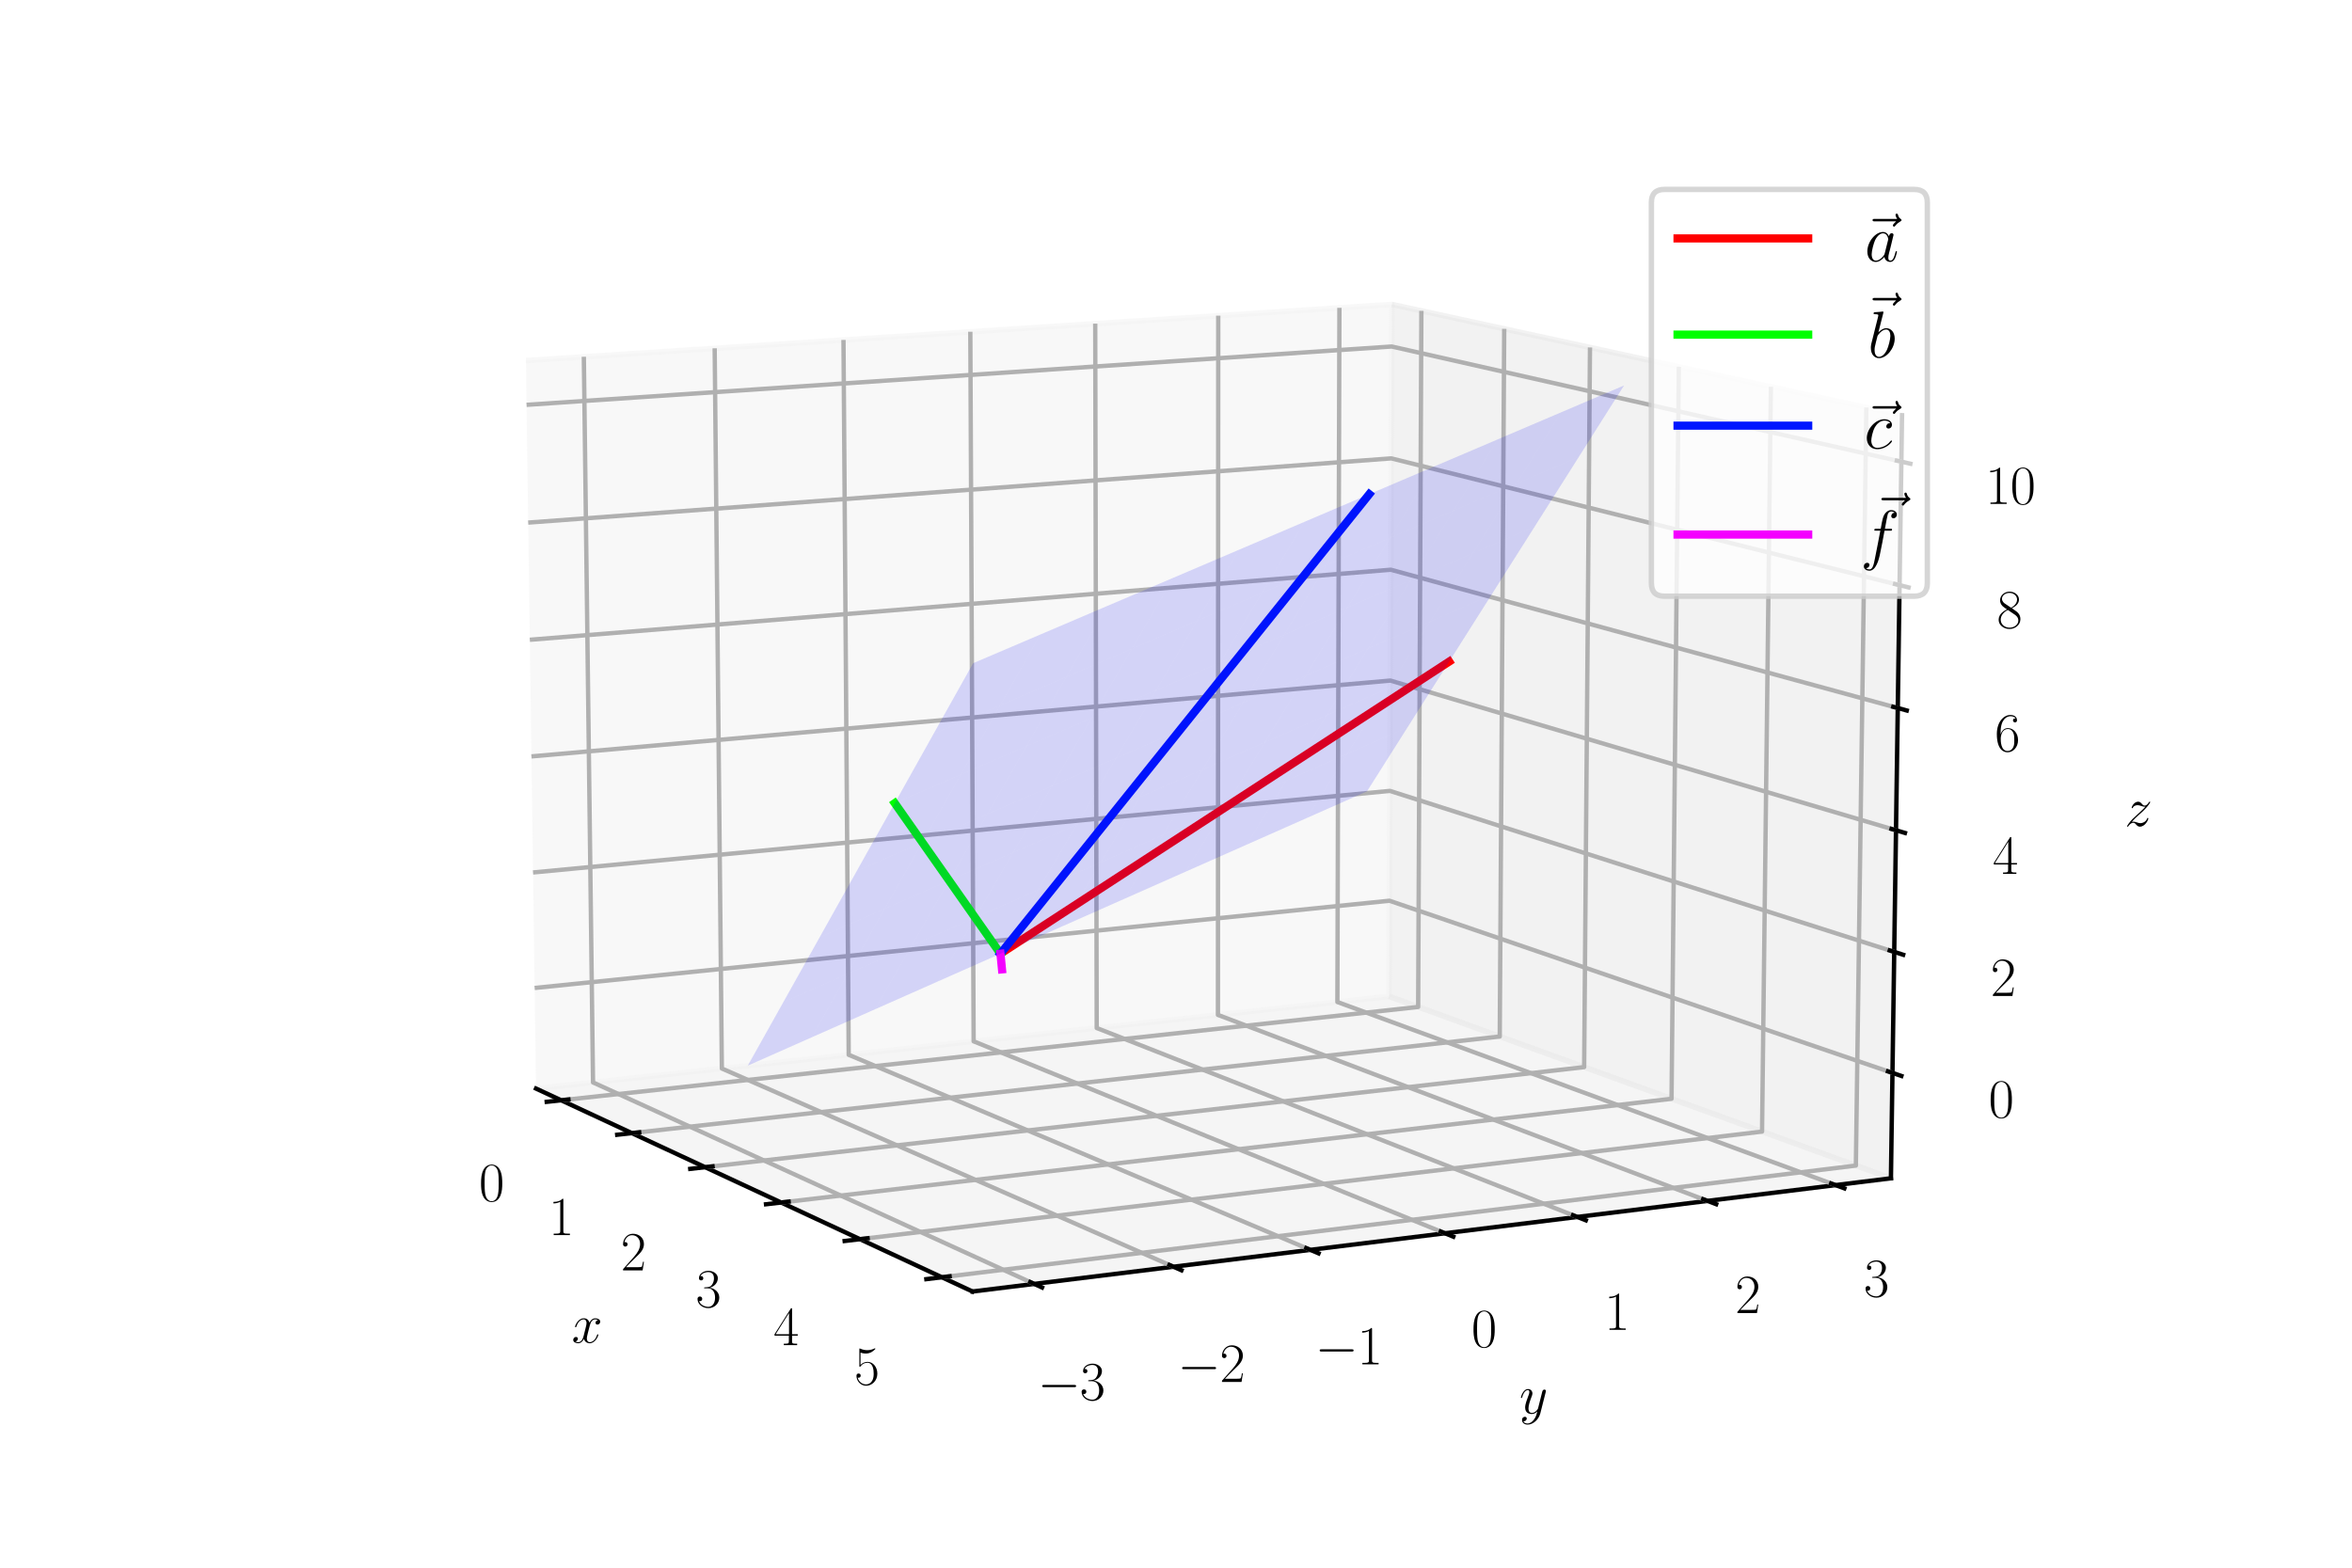 <?xml version="1.0" encoding="utf-8" standalone="no"?>
<!DOCTYPE svg PUBLIC "-//W3C//DTD SVG 1.1//EN"
  "http://www.w3.org/Graphics/SVG/1.1/DTD/svg11.dtd">
<svg xmlns:xlink="http://www.w3.org/1999/xlink" width="432pt" height="288pt" viewBox="0 0 432 288" xmlns="http://www.w3.org/2000/svg" version="1.1">
 <defs>
  <style type="text/css">*{stroke-linejoin: round; stroke-linecap: butt}</style>
 </defs>
 <g id="figure_1">
  <g id="patch_1">
   <path d="M 0 288 
L 432 288 
L 432 0 
L 0 0 
z
" style="fill: #ffffff"/>
  </g>
  <g id="patch_2">
   <path d="M 72 288 
L 360 288 
L 360 0 
L 72 0 
z
" style="fill: #ffffff"/>
  </g>
  <g id="pane3d_1">
   <g id="patch_3">
    <path d="M 98.456 199.982 
L 255.139 183.051 
L 255.649 55.925 
L 96.604 66.231 
" style="fill: #f2f2f2; opacity: 0.5; stroke: #f2f2f2; stroke-linejoin: miter"/>
   </g>
  </g>
  <g id="pane3d_2">
   <g id="patch_4">
    <path d="M 255.139 183.051 
L 347.313 216.462 
L 349.354 76.277 
L 255.649 55.925 
" style="fill: #e6e6e6; opacity: 0.5; stroke: #e6e6e6; stroke-linejoin: miter"/>
   </g>
  </g>
  <g id="pane3d_3">
   <g id="patch_5">
    <path d="M 98.456 199.982 
L 178.626 237.261 
L 347.313 216.462 
L 255.139 183.051 
" style="fill: #ececec; opacity: 0.5; stroke: #ececec; stroke-linejoin: miter"/>
   </g>
  </g>
  <g id="axis3d_1">
   <g id="line2d_1">
    <path d="M 98.456 199.982 
L 178.626 237.261 
" style="fill: none; stroke: #000000; stroke-width: 0.8; stroke-linecap: square"/>
   </g>
   <g id="text_1">
    <!-- $x$ -->
    <g transform="translate(105.002 246.67)scale(0.1 -0.1)">
     <defs>
      <path id="CMMI12-78" d="M 3034 2606 
C 2829 2567 2752 2414 2752 2293 
C 2752 2139 2874 2088 2963 2088 
C 3155 2088 3290 2254 3290 2427 
C 3290 2695 2982 2816 2714 2816 
C 2323 2816 2106 2433 2048 2312 
C 1901 2816 1504 2816 1389 2816 
C 736 2816 390 1980 390 1839 
C 390 1814 416 1782 461 1782 
C 512 1782 525 1820 538 1846 
C 755 2555 1184 2689 1370 2689 
C 1658 2689 1715 2420 1715 2267 
C 1715 2127 1677 1980 1600 1673 
L 1382 798 
C 1286 415 1101 64 762 64 
C 730 64 570 64 435 147 
C 666 192 717 383 717 460 
C 717 588 621 664 499 664 
C 346 664 179 530 179 326 
C 179 57 480 -64 755 -64 
C 1062 -64 1280 179 1414 441 
C 1517 64 1837 -64 2074 -64 
C 2726 -64 3072 773 3072 913 
C 3072 945 3046 971 3008 971 
C 2950 971 2944 939 2925 888 
C 2752 326 2381 64 2093 64 
C 1869 64 1747 230 1747 492 
C 1747 632 1773 734 1875 1156 
L 2099 2024 
C 2195 2408 2413 2689 2707 2689 
C 2720 2689 2899 2689 3034 2606 
z
" transform="scale(0.016)"/>
     </defs>
     <use xlink:href="#CMMI12-78" transform="scale(0.996)"/>
    </g>
   </g>
   <g id="Line3DCollection_1">
    <path d="M 103.075 202.13 
L 260.478 184.987 
L 261.069 57.103 
" style="fill: none; stroke: #b0b0b0; stroke-width: 0.8"/>
    <path d="M 116.056 208.166 
L 275.463 190.418 
L 276.286 60.408 
" style="fill: none; stroke: #b0b0b0; stroke-width: 0.8"/>
    <path d="M 129.511 214.422 
L 290.967 196.038 
L 292.038 63.829 
" style="fill: none; stroke: #b0b0b0; stroke-width: 0.8"/>
    <path d="M 143.466 220.912 
L 307.017 201.856 
L 308.353 67.372 
" style="fill: none; stroke: #b0b0b0; stroke-width: 0.8"/>
    <path d="M 157.951 227.647 
L 323.642 207.882 
L 325.262 71.045 
" style="fill: none; stroke: #b0b0b0; stroke-width: 0.8"/>
    <path d="M 172.995 234.643 
L 340.873 214.128 
L 342.798 74.853 
" style="fill: none; stroke: #b0b0b0; stroke-width: 0.8"/>
   </g>
   <g id="xtick_1">
    <g id="line2d_2">
     <path d="M 104.402 201.985 
L 100.419 202.419 
" style="fill: none; stroke: #000000; stroke-width: 0.8; stroke-linecap: square"/>
    </g>
    <g id="text_2">
     <!-- $\mathdefault{0}$ -->
     <g transform="translate(87.968 220.63)scale(0.1 -0.1)">
      <defs>
       <path id="CMR17-30" d="M 2688 2025 
C 2688 2416 2682 3080 2413 3591 
C 2176 4039 1798 4198 1466 4198 
C 1158 4198 768 4058 525 3597 
C 269 3118 243 2524 243 2025 
C 243 1661 250 1106 448 619 
C 723 -39 1216 -128 1466 -128 
C 1760 -128 2208 -7 2470 600 
C 2662 1042 2688 1559 2688 2025 
z
M 1466 -26 
C 1056 -26 813 325 723 812 
C 653 1188 653 1738 653 2096 
C 653 2588 653 2997 736 3387 
C 858 3929 1216 4096 1466 4096 
C 1728 4096 2067 3923 2189 3400 
C 2272 3036 2278 2607 2278 2096 
C 2278 1680 2278 1169 2202 792 
C 2067 95 1690 -26 1466 -26 
z
" transform="scale(0.016)"/>
      </defs>
      <use xlink:href="#CMR17-30" transform="scale(0.996)"/>
     </g>
    </g>
   </g>
   <g id="xtick_2">
    <g id="line2d_3">
     <path d="M 117.4 208.016 
L 113.364 208.466 
" style="fill: none; stroke: #000000; stroke-width: 0.8; stroke-linecap: square"/>
    </g>
    <g id="text_3">
     <!-- $\mathdefault{1}$ -->
     <g transform="translate(100.76 226.893)scale(0.1 -0.1)">
      <defs>
       <path id="CMR17-31" d="M 1702 4058 
C 1702 4192 1696 4192 1606 4192 
C 1357 3916 979 3827 621 3827 
C 602 3827 570 3827 563 3808 
C 557 3795 557 3782 557 3648 
C 755 3648 1088 3686 1344 3839 
L 1344 461 
C 1344 236 1331 160 781 160 
L 589 160 
L 589 0 
C 896 0 1216 0 1523 0 
C 1830 0 2150 0 2458 0 
L 2458 160 
L 2266 160 
C 1715 160 1702 230 1702 458 
L 1702 4058 
z
" transform="scale(0.016)"/>
      </defs>
      <use xlink:href="#CMR17-31" transform="scale(0.996)"/>
     </g>
    </g>
   </g>
   <g id="xtick_3">
    <g id="line2d_4">
     <path d="M 130.874 214.267 
L 126.781 214.733 
" style="fill: none; stroke: #000000; stroke-width: 0.8; stroke-linecap: square"/>
    </g>
    <g id="text_4">
     <!-- $\mathdefault{2}$ -->
     <g transform="translate(114.022 233.385)scale(0.1 -0.1)">
      <defs>
       <path id="CMR17-32" d="M 2669 989 
L 2554 989 
C 2490 536 2438 459 2413 420 
C 2381 369 1920 369 1830 369 
L 602 369 
C 832 619 1280 1072 1824 1597 
C 2214 1967 2669 2402 2669 3035 
C 2669 3790 2067 4224 1395 4224 
C 691 4224 262 3604 262 3030 
C 262 2780 448 2748 525 2748 
C 589 2748 781 2787 781 3010 
C 781 3207 614 3264 525 3264 
C 486 3264 448 3258 422 3245 
C 544 3790 915 4058 1306 4058 
C 1862 4058 2227 3617 2227 3035 
C 2227 2479 1901 2000 1536 1584 
L 262 146 
L 262 0 
L 2515 0 
L 2669 989 
z
" transform="scale(0.016)"/>
      </defs>
      <use xlink:href="#CMR17-32" transform="scale(0.996)"/>
     </g>
    </g>
   </g>
   <g id="xtick_4">
    <g id="line2d_5">
     <path d="M 144.848 220.751 
L 140.699 221.234 
" style="fill: none; stroke: #000000; stroke-width: 0.8; stroke-linecap: square"/>
    </g>
    <g id="text_5">
     <!-- $\mathdefault{3}$ -->
     <g transform="translate(127.779 240.119)scale(0.1 -0.1)">
      <defs>
       <path id="CMR17-33" d="M 1414 2157 
C 1984 2157 2234 1662 2234 1090 
C 2234 320 1824 25 1453 25 
C 1114 25 563 194 390 693 
C 422 680 454 680 486 680 
C 640 680 755 782 755 948 
C 755 1133 614 1216 486 1216 
C 378 1216 211 1165 211 926 
C 211 335 787 -128 1466 -128 
C 2176 -128 2720 430 2720 1085 
C 2720 1707 2208 2157 1600 2227 
C 2086 2328 2554 2756 2554 3329 
C 2554 3820 2048 4179 1472 4179 
C 890 4179 378 3829 378 3329 
C 378 3110 544 3072 627 3072 
C 762 3072 877 3155 877 3321 
C 877 3486 762 3569 627 3569 
C 602 3569 570 3569 544 3557 
C 730 3959 1235 4032 1459 4032 
C 1683 4032 2106 3925 2106 3320 
C 2106 3143 2080 2828 1862 2550 
C 1670 2304 1453 2304 1242 2284 
C 1210 2284 1062 2269 1037 2269 
C 992 2263 966 2257 966 2208 
C 966 2163 973 2157 1101 2157 
L 1414 2157 
z
" transform="scale(0.016)"/>
      </defs>
      <use xlink:href="#CMR17-33" transform="scale(0.996)"/>
     </g>
    </g>
   </g>
   <g id="xtick_5">
    <g id="line2d_6">
     <path d="M 159.352 227.48 
L 155.144 227.982 
" style="fill: none; stroke: #000000; stroke-width: 0.8; stroke-linecap: square"/>
    </g>
    <g id="text_6">
     <!-- $\mathdefault{4}$ -->
     <g transform="translate(142.058 247.11)scale(0.1 -0.1)">
      <defs>
       <path id="CMR17-34" d="M 2150 4122 
C 2150 4256 2144 4256 2029 4256 
L 128 1254 
L 128 1088 
L 1779 1088 
L 1779 457 
C 1779 224 1766 160 1318 160 
L 1197 160 
L 1197 0 
C 1402 0 1747 0 1965 0 
C 2182 0 2528 0 2733 0 
L 2733 160 
L 2611 160 
C 2163 160 2150 224 2150 457 
L 2150 1088 
L 2803 1088 
L 2803 1254 
L 2150 1254 
L 2150 4122 
z
M 1798 3703 
L 1798 1254 
L 256 1254 
L 1798 3703 
z
" transform="scale(0.016)"/>
      </defs>
      <use xlink:href="#CMR17-34" transform="scale(0.996)"/>
     </g>
    </g>
   </g>
   <g id="xtick_6">
    <g id="line2d_7">
     <path d="M 174.417 234.469 
L 170.149 234.991 
" style="fill: none; stroke: #000000; stroke-width: 0.8; stroke-linecap: square"/>
    </g>
    <g id="text_7">
     <!-- $\mathdefault{5}$ -->
     <g transform="translate(156.892 254.371)scale(0.1 -0.1)">
      <defs>
       <path id="CMR17-35" d="M 730 3692 
C 794 3666 1056 3584 1325 3584 
C 1920 3584 2246 3911 2432 4100 
C 2432 4157 2432 4192 2394 4192 
C 2387 4192 2374 4192 2323 4163 
C 2099 4058 1837 3973 1517 3973 
C 1325 3973 1037 3999 723 4139 
C 653 4171 640 4171 634 4171 
C 602 4171 595 4164 595 4037 
L 595 2203 
C 595 2089 595 2057 659 2057 
C 691 2057 704 2070 736 2114 
C 941 2401 1222 2522 1542 2522 
C 1766 2522 2246 2382 2246 1289 
C 2246 1085 2246 715 2054 421 
C 1894 159 1645 25 1370 25 
C 947 25 518 320 403 814 
C 429 807 480 795 506 795 
C 589 795 749 840 749 1038 
C 749 1210 627 1280 506 1280 
C 358 1280 262 1190 262 1011 
C 262 454 704 -128 1382 -128 
C 2042 -128 2669 440 2669 1264 
C 2669 2030 2170 2624 1549 2624 
C 1222 2624 947 2503 730 2274 
L 730 3692 
z
" transform="scale(0.016)"/>
      </defs>
      <use xlink:href="#CMR17-35" transform="scale(0.996)"/>
     </g>
    </g>
   </g>
  </g>
  <g id="axis3d_2">
   <g id="line2d_8">
    <path d="M 347.313 216.462 
L 178.626 237.261 
" style="fill: none; stroke: #000000; stroke-width: 0.8; stroke-linecap: square"/>
   </g>
   <g id="text_8">
    <!-- $y$ -->
    <g transform="translate(279.069 259.667)scale(0.1 -0.1)">
     <defs>
      <path id="CMMI12-79" d="M 1683 -700 
C 1510 -939 1261 -1152 947 -1152 
C 870 -1152 563 -1152 467 -889 
C 486 -895 518 -895 531 -895 
C 723 -895 851 -729 851 -582 
C 851 -435 730 -384 634 -384 
C 531 -384 307 -458 307 -759 
C 307 -1071 582 -1286 947 -1286 
C 1587 -1286 2234 -700 2413 6 
L 3040 2485 
C 3046 2517 3059 2556 3059 2594 
C 3059 2689 2982 2753 2886 2753 
C 2829 2753 2694 2727 2643 2535 
L 2170 658 
C 2138 543 2138 530 2086 460 
C 1958 281 1747 64 1440 64 
C 1082 64 1050 415 1050 588 
C 1050 952 1222 1443 1395 1903 
C 1466 2088 1504 2178 1504 2305 
C 1504 2574 1312 2816 998 2816 
C 410 2816 173 1890 173 1839 
C 173 1814 198 1782 243 1782 
C 301 1782 307 1807 333 1897 
C 486 2433 730 2689 979 2689 
C 1037 2689 1146 2689 1146 2478 
C 1146 2312 1075 2127 979 1884 
C 666 1047 666 837 666 683 
C 666 77 1101 -64 1421 -64 
C 1606 -64 1837 -6 2061 230 
L 2067 224 
C 1971 -147 1907 -392 1683 -700 
z
" transform="scale(0.016)"/>
     </defs>
     <use xlink:href="#CMMI12-79" transform="scale(0.996)"/>
    </g>
   </g>
   <g id="Line3DCollection_2">
    <path d="M 107.236 65.542 
L 108.923 198.851 
L 189.954 235.864 
" style="fill: none; stroke: #b0b0b0; stroke-width: 0.8"/>
    <path d="M 131.267 63.985 
L 132.584 196.294 
L 215.53 232.711 
" style="fill: none; stroke: #b0b0b0; stroke-width: 0.8"/>
    <path d="M 154.926 62.452 
L 155.884 193.776 
L 240.675 229.611 
" style="fill: none; stroke: #b0b0b0; stroke-width: 0.8"/>
    <path d="M 178.222 60.942 
L 178.832 191.297 
L 265.398 226.562 
" style="fill: none; stroke: #b0b0b0; stroke-width: 0.8"/>
    <path d="M 201.164 59.456 
L 201.436 188.854 
L 289.71 223.565 
" style="fill: none; stroke: #b0b0b0; stroke-width: 0.8"/>
    <path d="M 223.76 57.992 
L 223.704 186.448 
L 313.622 220.616 
" style="fill: none; stroke: #b0b0b0; stroke-width: 0.8"/>
    <path d="M 246.016 56.55 
L 245.642 184.077 
L 337.143 217.716 
" style="fill: none; stroke: #b0b0b0; stroke-width: 0.8"/>
   </g>
   <g id="xtick_7">
    <g id="line2d_9">
     <path d="M 189.235 235.536 
L 191.397 236.523 
" style="fill: none; stroke: #000000; stroke-width: 0.8; stroke-linecap: square"/>
    </g>
    <g id="text_9">
     <!-- $\mathdefault{−3}$ -->
     <g transform="translate(190.58 257.178)scale(0.1 -0.1)">
      <defs>
       <path id="CMSY10-0" d="M 4218 1472 
C 4326 1472 4442 1472 4442 1600 
C 4442 1728 4326 1728 4218 1728 
L 755 1728 
C 646 1728 531 1728 531 1600 
C 531 1472 646 1472 755 1472 
L 4218 1472 
z
" transform="scale(0.016)"/>
      </defs>
      <use xlink:href="#CMSY10-0" transform="scale(0.996)"/>
      <use xlink:href="#CMR17-33" transform="translate(77.487 0)scale(0.996)"/>
     </g>
    </g>
   </g>
   <g id="xtick_8">
    <g id="line2d_10">
     <path d="M 214.794 232.388 
L 217.006 233.359 
" style="fill: none; stroke: #000000; stroke-width: 0.8; stroke-linecap: square"/>
    </g>
    <g id="text_10">
     <!-- $\mathdefault{−2}$ -->
     <g transform="translate(216.281 253.878)scale(0.1 -0.1)">
      <use xlink:href="#CMSY10-0" transform="scale(0.996)"/>
      <use xlink:href="#CMR17-32" transform="translate(77.487 0)scale(0.996)"/>
     </g>
    </g>
   </g>
   <g id="xtick_9">
    <g id="line2d_11">
     <path d="M 239.923 229.293 
L 242.182 230.248 
" style="fill: none; stroke: #000000; stroke-width: 0.8; stroke-linecap: square"/>
    </g>
    <g id="text_11">
     <!-- $\mathdefault{−1}$ -->
     <g transform="translate(241.545 250.635)scale(0.1 -0.1)">
      <use xlink:href="#CMSY10-0" transform="scale(0.996)"/>
      <use xlink:href="#CMR17-31" transform="translate(77.487 0)scale(0.996)"/>
     </g>
    </g>
   </g>
   <g id="xtick_10">
    <g id="line2d_12">
     <path d="M 264.631 226.25 
L 266.935 227.189 
" style="fill: none; stroke: #000000; stroke-width: 0.8; stroke-linecap: square"/>
    </g>
    <g id="text_12">
     <!-- $\mathdefault{0}$ -->
     <g transform="translate(270.257 247.446)scale(0.1 -0.1)">
      <use xlink:href="#CMR17-30" transform="scale(0.996)"/>
     </g>
    </g>
   </g>
   <g id="xtick_11">
    <g id="line2d_13">
     <path d="M 288.929 223.257 
L 291.277 224.181 
" style="fill: none; stroke: #000000; stroke-width: 0.8; stroke-linecap: square"/>
    </g>
    <g id="text_13">
     <!-- $\mathdefault{1}$ -->
     <g transform="translate(294.68 244.31)scale(0.1 -0.1)">
      <use xlink:href="#CMR17-31" transform="scale(0.996)"/>
     </g>
    </g>
   </g>
   <g id="xtick_12">
    <g id="line2d_14">
     <path d="M 312.827 220.314 
L 315.216 221.222 
" style="fill: none; stroke: #000000; stroke-width: 0.8; stroke-linecap: square"/>
    </g>
    <g id="text_14">
     <!-- $\mathdefault{2}$ -->
     <g transform="translate(318.697 241.227)scale(0.1 -0.1)">
      <use xlink:href="#CMR17-32" transform="scale(0.996)"/>
     </g>
    </g>
   </g>
   <g id="xtick_13">
    <g id="line2d_15">
     <path d="M 336.334 217.419 
L 338.764 218.312 
" style="fill: none; stroke: #000000; stroke-width: 0.8; stroke-linecap: square"/>
    </g>
    <g id="text_15">
     <!-- $\mathdefault{3}$ -->
     <g transform="translate(342.319 238.194)scale(0.1 -0.1)">
      <use xlink:href="#CMR17-33" transform="scale(0.996)"/>
     </g>
    </g>
   </g>
  </g>
  <g id="axis3d_3">
   <g id="line2d_16">
    <path d="M 347.313 216.462 
L 349.354 76.277 
" style="fill: none; stroke: #000000; stroke-width: 0.8; stroke-linecap: square"/>
   </g>
   <g id="text_16">
    <!-- $z$ -->
    <g transform="translate(390.25 151.766)scale(0.1 -0.1)">
     <defs>
      <path id="CMMI12-7a" d="M 813 486 
C 1088 803 1312 1004 1632 1296 
C 2016 1632 2182 1793 2272 1891 
C 2720 2338 2944 2713 2944 2764 
C 2944 2816 2893 2816 2880 2816 
C 2835 2816 2822 2793 2790 2750 
C 2630 2494 2477 2367 2310 2367 
C 2176 2367 2106 2421 1984 2565 
C 1850 2715 1741 2816 1555 2816 
C 1088 2816 806 2257 806 2128 
C 806 2108 813 2068 870 2068 
C 922 2068 928 2091 947 2133 
C 1056 2372 1363 2414 1485 2414 
C 1619 2414 1747 2376 1882 2327 
C 2125 2240 2227 2240 2291 2240 
C 2336 2240 2362 2240 2394 2246 
C 2182 1994 1837 1683 1549 1418 
L 902 816 
C 512 415 275 33 275 -12 
C 275 -51 307 -64 346 -64 
C 384 -64 390 -57 435 14 
C 538 163 742 384 979 384 
C 1114 384 1178 342 1306 193 
C 1427 61 1536 -64 1741 -64 
C 2368 -64 2726 732 2726 876 
C 2726 903 2720 942 2656 942 
C 2605 942 2598 917 2579 855 
C 2438 488 2061 338 1811 338 
C 1677 338 1549 376 1414 425 
C 1158 512 1088 512 1005 512 
C 941 512 870 512 813 486 
z
" transform="scale(0.016)"/>
     </defs>
     <use xlink:href="#CMMI12-7a" transform="scale(0.996)"/>
    </g>
   </g>
   <g id="Line3DCollection_3">
    <path d="M 347.595 197.103 
L 255.209 165.472 
L 98.2 181.499 
" style="fill: none; stroke: #b0b0b0; stroke-width: 0.8"/>
    <path d="M 347.919 174.873 
L 255.29 145.296 
L 97.906 160.28 
" style="fill: none; stroke: #b0b0b0; stroke-width: 0.8"/>
    <path d="M 348.244 152.53 
L 255.372 125.027 
L 97.611 138.959 
" style="fill: none; stroke: #b0b0b0; stroke-width: 0.8"/>
    <path d="M 348.571 130.073 
L 255.453 104.664 
L 97.314 117.534 
" style="fill: none; stroke: #b0b0b0; stroke-width: 0.8"/>
    <path d="M 348.899 107.502 
L 255.535 84.208 
L 97.016 96.005 
" style="fill: none; stroke: #b0b0b0; stroke-width: 0.8"/>
    <path d="M 349.23 84.815 
L 255.618 63.657 
L 96.716 74.371 
" style="fill: none; stroke: #b0b0b0; stroke-width: 0.8"/>
   </g>
   <g id="xtick_14">
    <g id="line2d_17">
     <path d="M 346.779 196.824 
L 349.232 197.663 
" style="fill: none; stroke: #000000; stroke-width: 0.8; stroke-linecap: square"/>
    </g>
    <g id="text_17">
     <!-- $\mathdefault{0}$ -->
     <g transform="translate(365.245 205.282)scale(0.1 -0.1)">
      <use xlink:href="#CMR17-30" transform="scale(0.996)"/>
     </g>
    </g>
   </g>
   <g id="xtick_15">
    <g id="line2d_18">
     <path d="M 347.1 174.612 
L 349.56 175.397 
" style="fill: none; stroke: #000000; stroke-width: 0.8; stroke-linecap: square"/>
    </g>
    <g id="text_18">
     <!-- $\mathdefault{2}$ -->
     <g transform="translate(365.622 182.97)scale(0.1 -0.1)">
      <use xlink:href="#CMR17-32" transform="scale(0.996)"/>
     </g>
    </g>
   </g>
   <g id="xtick_16">
    <g id="line2d_19">
     <path d="M 347.423 152.287 
L 349.89 153.018 
" style="fill: none; stroke: #000000; stroke-width: 0.8; stroke-linecap: square"/>
    </g>
    <g id="text_19">
     <!-- $\mathdefault{4}$ -->
     <g transform="translate(366 160.545)scale(0.1 -0.1)">
      <use xlink:href="#CMR17-34" transform="scale(0.996)"/>
     </g>
    </g>
   </g>
   <g id="xtick_17">
    <g id="line2d_20">
     <path d="M 347.747 129.849 
L 350.222 130.524 
" style="fill: none; stroke: #000000; stroke-width: 0.8; stroke-linecap: square"/>
    </g>
    <g id="text_20">
     <!-- $\mathdefault{6}$ -->
     <g transform="translate(366.38 138.005)scale(0.1 -0.1)">
      <defs>
       <path id="CMR17-36" d="M 678 2176 
C 678 3690 1395 4032 1811 4032 
C 1946 4032 2272 4009 2400 3776 
C 2298 3776 2106 3776 2106 3553 
C 2106 3381 2246 3323 2336 3323 
C 2394 3323 2566 3348 2566 3560 
C 2566 3954 2246 4179 1805 4179 
C 1043 4179 243 3390 243 1984 
C 243 253 966 -128 1478 -128 
C 2099 -128 2688 427 2688 1283 
C 2688 2081 2170 2662 1517 2662 
C 1126 2662 838 2407 678 1960 
L 678 2176 
z
M 1478 25 
C 691 25 691 1200 691 1436 
C 691 1896 909 2560 1504 2560 
C 1613 2560 1926 2560 2138 2120 
C 2253 1870 2253 1609 2253 1289 
C 2253 944 2253 690 2118 434 
C 1978 171 1773 25 1478 25 
z
" transform="scale(0.016)"/>
      </defs>
      <use xlink:href="#CMR17-36" transform="scale(0.996)"/>
     </g>
    </g>
   </g>
   <g id="xtick_18">
    <g id="line2d_21">
     <path d="M 348.074 107.296 
L 350.555 107.915 
" style="fill: none; stroke: #000000; stroke-width: 0.8; stroke-linecap: square"/>
    </g>
    <g id="text_21">
     <!-- $\mathdefault{8}$ -->
     <g transform="translate(366.761 115.349)scale(0.1 -0.1)">
      <defs>
       <path id="CMR17-38" d="M 1741 2264 
C 2144 2467 2554 2773 2554 3263 
C 2554 3841 1990 4179 1472 4179 
C 890 4179 378 3759 378 3180 
C 378 3021 416 2747 666 2505 
C 730 2442 998 2251 1171 2130 
C 883 1983 211 1634 211 934 
C 211 279 838 -128 1459 -128 
C 2144 -128 2720 362 2720 1010 
C 2720 1590 2330 1857 2074 2029 
L 1741 2264 
z
M 902 2822 
C 851 2854 595 3051 595 3351 
C 595 3739 998 4032 1459 4032 
C 1965 4032 2336 3676 2336 3262 
C 2336 2669 1670 2331 1638 2331 
C 1632 2331 1626 2331 1574 2370 
L 902 2822 
z
M 2080 1519 
C 2176 1449 2483 1240 2483 851 
C 2483 381 2010 25 1472 25 
C 890 25 448 438 448 940 
C 448 1443 838 1862 1280 2060 
L 2080 1519 
z
" transform="scale(0.016)"/>
      </defs>
      <use xlink:href="#CMR17-38" transform="scale(0.996)"/>
     </g>
    </g>
   </g>
   <g id="xtick_19">
    <g id="line2d_22">
     <path d="M 348.402 84.628 
L 350.89 85.19 
" style="fill: none; stroke: #000000; stroke-width: 0.8; stroke-linecap: square"/>
    </g>
    <g id="text_22">
     <!-- $\mathdefault{10}$ -->
     <g transform="translate(364.655 92.577)scale(0.1 -0.1)">
      <use xlink:href="#CMR17-31" transform="scale(0.996)"/>
      <use xlink:href="#CMR17-30" transform="translate(45.69 0)scale(0.996)"/>
     </g>
    </g>
   </g>
  </g>
  <g id="axes_1">
   <g id="line2d_23">
    <path d="M 183.759 175.206 
L 266.179 121.538 
" clip-path="url(#p11f41b5047)" style="fill: none; stroke: #ff0000; stroke-width: 1.5; stroke-linecap: square"/>
   </g>
   <g id="line2d_24">
    <path d="M 183.759 175.206 
L 164.343 147.546 
" clip-path="url(#p11f41b5047)" style="fill: none; stroke: #00ff00; stroke-width: 1.5; stroke-linecap: square"/>
   </g>
   <g id="line2d_25">
    <path d="M 183.759 175.206 
L 251.496 90.786 
" clip-path="url(#p11f41b5047)" style="fill: none; stroke: #0016ff; stroke-width: 1.5; stroke-linecap: square"/>
   </g>
   <g id="line2d_26">
    <path d="M 183.759 175.206 
L 184.04 178.083 
" clip-path="url(#p11f41b5047)" style="fill: none; stroke: #f400ff; stroke-width: 1.5; stroke-linecap: square"/>
   </g>
   <g id="Poly3DCollection_1">
    <path d="M 240.05 150.265 
L 247.433 138.477 
L 258.555 133.578 
L 251.085 145.376 
z
" clip-path="url(#p11f41b5047)" style="fill: #0000f5; fill-opacity: 0.15"/>
    <path d="M 228.941 155.187 
L 236.236 143.41 
L 247.433 138.477 
L 240.05 150.265 
z
" clip-path="url(#p11f41b5047)" style="fill: #0000f5; fill-opacity: 0.15"/>
    <path d="M 217.759 160.142 
L 224.964 148.375 
L 236.236 143.41 
L 228.941 155.187 
z
" clip-path="url(#p11f41b5047)" style="fill: #0000f5; fill-opacity: 0.15"/>
    <path d="M 206.501 165.13 
L 213.616 153.374 
L 224.964 148.375 
L 217.759 160.142 
z
" clip-path="url(#p11f41b5047)" style="fill: #0000f5; fill-opacity: 0.15"/>
    <path d="M 247.433 138.477 
L 254.968 126.447 
L 266.179 121.538 
L 258.555 133.578 
z
" clip-path="url(#p11f41b5047)" style="fill: #0000f5; fill-opacity: 0.15"/>
    <path d="M 195.168 170.151 
L 202.19 158.408 
L 213.616 153.374 
L 206.501 165.13 
z
" clip-path="url(#p11f41b5047)" style="fill: #0000f5; fill-opacity: 0.15"/>
    <path d="M 236.236 143.41 
L 243.682 131.39 
L 254.968 126.447 
L 247.433 138.477 
z
" clip-path="url(#p11f41b5047)" style="fill: #0000f5; fill-opacity: 0.15"/>
    <path d="M 183.759 175.206 
L 190.687 163.475 
L 202.19 158.408 
L 195.168 170.151 
z
" clip-path="url(#p11f41b5047)" style="fill: #0000f5; fill-opacity: 0.15"/>
    <path d="M 224.964 148.375 
L 232.319 136.366 
L 243.682 131.39 
L 236.236 143.41 
z
" clip-path="url(#p11f41b5047)" style="fill: #0000f5; fill-opacity: 0.15"/>
    <path d="M 172.273 180.295 
L 179.106 168.577 
L 190.687 163.475 
L 183.759 175.206 
z
" clip-path="url(#p11f41b5047)" style="fill: #0000f5; fill-opacity: 0.15"/>
    <path d="M 213.616 153.374 
L 220.878 141.376 
L 232.319 136.366 
L 224.964 148.375 
z
" clip-path="url(#p11f41b5047)" style="fill: #0000f5; fill-opacity: 0.15"/>
    <path d="M 254.968 126.447 
L 262.66 114.168 
L 273.96 109.25 
L 266.179 121.538 
z
" clip-path="url(#p11f41b5047)" style="fill: #0000f5; fill-opacity: 0.15"/>
    <path d="M 160.709 185.419 
L 167.445 173.714 
L 179.106 168.577 
L 172.273 180.295 
z
" clip-path="url(#p11f41b5047)" style="fill: #0000f5; fill-opacity: 0.15"/>
    <path d="M 202.19 158.408 
L 209.358 146.42 
L 220.878 141.376 
L 213.616 153.374 
z
" clip-path="url(#p11f41b5047)" style="fill: #0000f5; fill-opacity: 0.15"/>
    <path d="M 243.682 131.39 
L 251.282 119.12 
L 262.66 114.168 
L 254.968 126.447 
z
" clip-path="url(#p11f41b5047)" style="fill: #0000f5; fill-opacity: 0.15"/>
    <path d="M 149.066 190.577 
L 155.704 178.886 
L 167.445 173.714 
L 160.709 185.419 
z
" clip-path="url(#p11f41b5047)" style="fill: #0000f5; fill-opacity: 0.15"/>
    <path d="M 190.687 163.475 
L 197.76 151.499 
L 209.358 146.42 
L 202.19 158.408 
z
" clip-path="url(#p11f41b5047)" style="fill: #0000f5; fill-opacity: 0.15"/>
    <path d="M 232.319 136.366 
L 239.827 124.105 
L 251.282 119.12 
L 243.682 131.39 
z
" clip-path="url(#p11f41b5047)" style="fill: #0000f5; fill-opacity: 0.15"/>
    <path d="M 137.344 195.771 
L 143.882 184.094 
L 155.704 178.886 
L 149.066 190.577 
z
" clip-path="url(#p11f41b5047)" style="fill: #0000f5; fill-opacity: 0.15"/>
    <path d="M 179.106 168.577 
L 186.081 156.613 
L 197.76 151.499 
L 190.687 163.475 
z
" clip-path="url(#p11f41b5047)" style="fill: #0000f5; fill-opacity: 0.15"/>
    <path d="M 220.878 141.376 
L 228.292 129.126 
L 239.827 124.105 
L 232.319 136.366 
z
" clip-path="url(#p11f41b5047)" style="fill: #0000f5; fill-opacity: 0.15"/>
    <path d="M 262.66 114.168 
L 270.512 101.631 
L 281.903 96.705 
L 273.96 109.25 
z
" clip-path="url(#p11f41b5047)" style="fill: #0000f5; fill-opacity: 0.15"/>
    <path d="M 167.445 173.714 
L 174.322 161.762 
L 186.081 156.613 
L 179.106 168.577 
z
" clip-path="url(#p11f41b5047)" style="fill: #0000f5; fill-opacity: 0.15"/>
    <path d="M 209.358 146.42 
L 216.677 134.18 
L 228.292 129.126 
L 220.878 141.376 
z
" clip-path="url(#p11f41b5047)" style="fill: #0000f5; fill-opacity: 0.15"/>
    <path d="M 251.282 119.12 
L 259.042 106.592 
L 270.512 101.631 
L 262.66 114.168 
z
" clip-path="url(#p11f41b5047)" style="fill: #0000f5; fill-opacity: 0.15"/>
    <path d="M 155.704 178.886 
L 162.481 166.948 
L 174.322 161.762 
L 167.445 173.714 
z
" clip-path="url(#p11f41b5047)" style="fill: #0000f5; fill-opacity: 0.15"/>
    <path d="M 197.76 151.499 
L 204.982 139.27 
L 216.677 134.18 
L 209.358 146.42 
z
" clip-path="url(#p11f41b5047)" style="fill: #0000f5; fill-opacity: 0.15"/>
    <path d="M 239.827 124.105 
L 247.493 111.587 
L 259.042 106.592 
L 251.282 119.12 
z
" clip-path="url(#p11f41b5047)" style="fill: #0000f5; fill-opacity: 0.15"/>
    <path d="M 143.882 184.094 
L 150.558 172.169 
L 162.481 166.948 
L 155.704 178.886 
z
" clip-path="url(#p11f41b5047)" style="fill: #0000f5; fill-opacity: 0.15"/>
    <path d="M 186.081 156.613 
L 193.205 144.396 
L 204.982 139.27 
L 197.76 151.499 
z
" clip-path="url(#p11f41b5047)" style="fill: #0000f5; fill-opacity: 0.15"/>
    <path d="M 228.292 129.126 
L 235.863 116.616 
L 247.493 111.587 
L 239.827 124.105 
z
" clip-path="url(#p11f41b5047)" style="fill: #0000f5; fill-opacity: 0.15"/>
    <path d="M 270.512 101.631 
L 278.531 88.829 
L 290.014 83.896 
L 281.903 96.705 
z
" clip-path="url(#p11f41b5047)" style="fill: #0000f5; fill-opacity: 0.15"/>
    <path d="M 174.322 161.762 
L 181.346 149.557 
L 193.205 144.396 
L 186.081 156.613 
z
" clip-path="url(#p11f41b5047)" style="fill: #0000f5; fill-opacity: 0.15"/>
    <path d="M 216.677 134.18 
L 224.151 121.681 
L 235.863 116.616 
L 228.292 129.126 
z
" clip-path="url(#p11f41b5047)" style="fill: #0000f5; fill-opacity: 0.15"/>
    <path d="M 259.042 106.592 
L 266.967 93.798 
L 278.531 88.829 
L 270.512 101.631 
z
" clip-path="url(#p11f41b5047)" style="fill: #0000f5; fill-opacity: 0.15"/>
    <path d="M 162.481 166.948 
L 169.403 154.755 
L 181.346 149.557 
L 174.322 161.762 
z
" clip-path="url(#p11f41b5047)" style="fill: #0000f5; fill-opacity: 0.15"/>
    <path d="M 204.982 139.27 
L 212.357 126.781 
L 224.151 121.681 
L 216.677 134.18 
z
" clip-path="url(#p11f41b5047)" style="fill: #0000f5; fill-opacity: 0.15"/>
    <path d="M 247.493 111.587 
L 255.322 98.801 
L 266.967 93.798 
L 259.042 106.592 
z
" clip-path="url(#p11f41b5047)" style="fill: #0000f5; fill-opacity: 0.15"/>
    <path d="M 150.558 172.169 
L 157.376 159.989 
L 169.403 154.755 
L 162.481 166.948 
z
" clip-path="url(#p11f41b5047)" style="fill: #0000f5; fill-opacity: 0.15"/>
    <path d="M 193.205 144.396 
L 200.48 131.918 
L 212.357 126.781 
L 204.982 139.27 
z
" clip-path="url(#p11f41b5047)" style="fill: #0000f5; fill-opacity: 0.15"/>
    <path d="M 235.863 116.616 
L 243.595 103.839 
L 255.322 98.801 
L 247.493 111.587 
z
" clip-path="url(#p11f41b5047)" style="fill: #0000f5; fill-opacity: 0.15"/>
    <path d="M 278.531 88.829 
L 286.721 75.754 
L 298.298 70.813 
L 290.014 83.896 
z
" clip-path="url(#p11f41b5047)" style="fill: #0000f5; fill-opacity: 0.15"/>
    <path d="M 181.346 149.557 
L 188.52 137.09 
L 200.48 131.918 
L 193.205 144.396 
z
" clip-path="url(#p11f41b5047)" style="fill: #0000f5; fill-opacity: 0.15"/>
    <path d="M 224.151 121.681 
L 231.786 108.913 
L 243.595 103.839 
L 235.863 116.616 
z
" clip-path="url(#p11f41b5047)" style="fill: #0000f5; fill-opacity: 0.15"/>
    <path d="M 266.967 93.798 
L 275.062 80.729 
L 286.721 75.754 
L 278.531 88.829 
z
" clip-path="url(#p11f41b5047)" style="fill: #0000f5; fill-opacity: 0.15"/>
    <path d="M 169.403 154.755 
L 176.474 142.3 
L 188.52 137.09 
L 181.346 149.557 
z
" clip-path="url(#p11f41b5047)" style="fill: #0000f5; fill-opacity: 0.15"/>
    <path d="M 212.357 126.781 
L 219.892 114.023 
L 231.786 108.913 
L 224.151 121.681 
z
" clip-path="url(#p11f41b5047)" style="fill: #0000f5; fill-opacity: 0.15"/>
    <path d="M 255.322 98.801 
L 263.321 85.74 
L 275.062 80.729 
L 266.967 93.798 
z
" clip-path="url(#p11f41b5047)" style="fill: #0000f5; fill-opacity: 0.15"/>
    <path d="M 157.376 159.989 
L 164.343 147.546 
L 176.474 142.3 
L 169.403 154.755 
z
" clip-path="url(#p11f41b5047)" style="fill: #0000f5; fill-opacity: 0.15"/>
    <path d="M 200.48 131.918 
L 207.913 119.17 
L 219.892 114.023 
L 212.357 126.781 
z
" clip-path="url(#p11f41b5047)" style="fill: #0000f5; fill-opacity: 0.15"/>
    <path d="M 243.595 103.839 
L 251.496 90.786 
L 263.321 85.74 
L 255.322 98.801 
z
" clip-path="url(#p11f41b5047)" style="fill: #0000f5; fill-opacity: 0.15"/>
    <path d="M 188.52 137.09 
L 195.849 124.353 
L 207.913 119.17 
L 200.48 131.918 
z
" clip-path="url(#p11f41b5047)" style="fill: #0000f5; fill-opacity: 0.15"/>
    <path d="M 231.786 108.913 
L 239.586 95.868 
L 251.496 90.786 
L 243.595 103.839 
z
" clip-path="url(#p11f41b5047)" style="fill: #0000f5; fill-opacity: 0.15"/>
    <path d="M 176.474 142.3 
L 183.699 129.573 
L 195.849 124.353 
L 188.52 137.09 
z
" clip-path="url(#p11f41b5047)" style="fill: #0000f5; fill-opacity: 0.15"/>
    <path d="M 219.892 114.023 
L 227.591 100.987 
L 239.586 95.868 
L 231.786 108.913 
z
" clip-path="url(#p11f41b5047)" style="fill: #0000f5; fill-opacity: 0.15"/>
    <path d="M 164.343 147.546 
L 171.461 134.831 
L 183.699 129.573 
L 176.474 142.3 
z
" clip-path="url(#p11f41b5047)" style="fill: #0000f5; fill-opacity: 0.15"/>
    <path d="M 207.913 119.17 
L 215.509 106.143 
L 227.591 100.987 
L 219.892 114.023 
z
" clip-path="url(#p11f41b5047)" style="fill: #0000f5; fill-opacity: 0.15"/>
    <path d="M 195.849 124.353 
L 203.34 111.336 
L 215.509 106.143 
L 207.913 119.17 
z
" clip-path="url(#p11f41b5047)" style="fill: #0000f5; fill-opacity: 0.15"/>
    <path d="M 183.699 129.573 
L 191.083 116.567 
L 203.34 111.336 
L 195.849 124.353 
z
" clip-path="url(#p11f41b5047)" style="fill: #0000f5; fill-opacity: 0.15"/>
    <path d="M 171.461 134.831 
L 178.737 121.835 
L 191.083 116.567 
L 183.699 129.573 
z
" clip-path="url(#p11f41b5047)" style="fill: #0000f5; fill-opacity: 0.15"/>
   </g>
   <g id="legend_1">
    <g id="patch_6">
     <path d="M 305.719 109.526 
L 351.6 109.526 
Q 354 109.526 354 107.126 
L 354 37.2 
Q 354 34.8 351.6 34.8 
L 305.719 34.8 
Q 303.319 34.8 303.319 37.2 
L 303.319 107.126 
Q 303.319 109.526 305.719 109.526 
z
" style="fill: #ffffff; opacity: 0.8; stroke: #cccccc; stroke-linejoin: miter"/>
    </g>
    <g id="line2d_27">
     <path d="M 308.119 43.8 
L 320.119 43.8 
L 332.119 43.8 
" style="fill: none; stroke: #ff0000; stroke-width: 1.5; stroke-linecap: square"/>
    </g>
    <g id="text_23">
     <!-- $\vec{a}$ -->
     <g transform="translate(341.719 48)scale(0.12 -0.12)">
      <defs>
       <path id="CMMI12-7e" d="M 3424 3835 
C 3347 3764 3110 3540 3110 3451 
C 3110 3387 3168 3329 3232 3329 
C 3290 3329 3315 3368 3360 3432 
C 3514 3624 3686 3745 3834 3828 
C 3898 3867 3942 3886 3942 3956 
C 3942 4014 3891 4046 3853 4078 
C 3674 4200 3629 4372 3610 4449 
C 3590 4500 3571 4577 3482 4577 
C 3443 4577 3366 4552 3366 4456 
C 3366 4398 3405 4244 3526 4072 
L 1376 4072 
C 1267 4072 1158 4072 1158 3950 
C 1158 3835 1274 3835 1376 3835 
L 3424 3835 
z
" transform="scale(0.016)"/>
       <path id="CMMI12-61" d="M 1926 760 
C 1894 651 1894 639 1805 517 
C 1664 338 1382 64 1082 64 
C 819 64 672 300 672 677 
C 672 1028 870 1743 992 2012 
C 1210 2459 1510 2689 1760 2689 
C 2182 2689 2266 2165 2266 2114 
C 2266 2108 2246 2024 2240 2012 
L 1926 760 
z
M 2336 2395 
C 2266 2561 2093 2816 1760 2816 
C 1037 2816 256 1884 256 939 
C 256 307 627 -64 1062 -64 
C 1414 -64 1715 211 1894 422 
C 1958 45 2259 -64 2451 -64 
C 2643 -64 2797 51 2912 281 
C 3014 498 3104 888 3104 913 
C 3104 945 3078 971 3040 971 
C 2982 971 2976 939 2950 843 
C 2854 466 2733 64 2470 64 
C 2285 64 2272 230 2272 358 
C 2272 505 2291 575 2349 824 
C 2394 984 2426 1124 2477 1309 
C 2714 2267 2771 2497 2771 2535 
C 2771 2625 2701 2695 2605 2695 
C 2400 2695 2349 2472 2336 2395 
z
" transform="scale(0.016)"/>
      </defs>
      <use xlink:href="#CMMI12-7e" transform="scale(0.996)"/>
      <use xlink:href="#CMMI12-61" transform="translate(6.446 0)scale(0.996)"/>
     </g>
    </g>
    <g id="line2d_28">
     <path d="M 308.119 61.476 
L 320.119 61.476 
L 332.119 61.476 
" style="fill: none; stroke: #00ff00; stroke-width: 1.5; stroke-linecap: square"/>
    </g>
    <g id="text_24">
     <!-- $\vec{b}$ -->
     <g transform="translate(341.719 65.676)scale(0.12 -0.12)">
      <defs>
       <path id="CMMI12-62" d="M 1478 4257 
C 1485 4283 1498 4321 1498 4352 
C 1498 4416 1434 4416 1421 4416 
C 1414 4416 1184 4393 1069 4377 
C 960 4377 864 4358 749 4358 
C 595 4345 550 4339 550 4224 
C 550 4160 614 4160 678 4160 
C 1005 4160 1005 4103 1005 4040 
C 1005 3996 954 3811 928 3696 
L 774 3085 
C 710 2831 346 1387 320 1272 
C 288 1114 288 1005 288 922 
C 288 274 653 -64 1069 -64 
C 1811 -64 2579 888 2579 1814 
C 2579 2401 2246 2816 1766 2816 
C 1434 2816 1133 2542 1011 2414 
L 1478 4257 
z
M 1075 64 
C 870 64 646 217 646 715 
C 646 926 666 1047 781 1494 
C 800 1577 902 1986 928 2069 
C 941 2120 1318 2689 1754 2689 
C 2035 2689 2163 2408 2163 2076 
C 2163 1769 1984 1047 1824 715 
C 1664 370 1370 64 1075 64 
z
" transform="scale(0.016)"/>
      </defs>
      <use xlink:href="#CMMI12-7e" transform="translate(0 26.29)scale(0.996)"/>
      <use xlink:href="#CMMI12-62" transform="translate(11.312 0)scale(0.996)"/>
     </g>
    </g>
    <g id="line2d_29">
     <path d="M 308.119 78.201 
L 320.119 78.201 
L 332.119 78.201 
" style="fill: none; stroke: #0016ff; stroke-width: 1.5; stroke-linecap: square"/>
    </g>
    <g id="text_25">
     <!-- $\vec{c}$ -->
     <g transform="translate(341.719 82.401)scale(0.12 -0.12)">
      <defs>
       <path id="CMMI12-63" d="M 2502 2431 
C 2381 2431 2323 2431 2234 2355 
C 2195 2323 2125 2227 2125 2125 
C 2125 1997 2221 1920 2342 1920 
C 2496 1920 2669 2044 2669 2292 
C 2669 2588 2374 2816 1933 2816 
C 1094 2816 256 1903 256 996 
C 256 441 602 -64 1254 -64 
C 2125 -64 2675 622 2675 706 
C 2675 744 2637 776 2611 776 
C 2592 776 2586 770 2528 713 
C 2118 162 1510 64 1267 64 
C 826 64 685 446 685 764 
C 685 988 794 1605 1024 2039 
C 1190 2338 1536 2682 1939 2682 
C 2022 2682 2374 2682 2502 2431 
z
" transform="scale(0.016)"/>
      </defs>
      <use xlink:href="#CMMI12-7e" transform="scale(0.996)"/>
      <use xlink:href="#CMMI12-63" transform="translate(5.639 0)scale(0.996)"/>
     </g>
    </g>
    <g id="line2d_30">
     <path d="M 308.119 98.202 
L 320.119 98.202 
L 332.119 98.202 
" style="fill: none; stroke: #f400ff; stroke-width: 1.5; stroke-linecap: square"/>
    </g>
    <g id="text_26">
     <!-- $\vec{f}$ -->
     <g transform="translate(341.719 102.402)scale(0.12 -0.12)">
      <defs>
       <path id="CMMI12-66" d="M 2854 2566 
C 2982 2566 3034 2566 3034 2688 
C 3034 2752 2982 2752 2867 2752 
L 2349 2752 
C 2470 3429 2560 3897 2611 4107 
C 2650 4265 2784 4416 2950 4416 
C 3085 4416 3219 4358 3283 4298 
C 3034 4272 2957 4082 2957 3969 
C 2957 3837 3053 3759 3174 3759 
C 3302 3759 3494 3870 3494 4119 
C 3494 4393 3226 4544 2944 4544 
C 2669 4544 2400 4334 2272 4078 
C 2157 3848 2093 3611 1946 2752 
L 1517 2752 
C 1395 2752 1331 2752 1331 2637 
C 1331 2566 1370 2566 1498 2566 
L 1907 2566 
C 1792 1976 1530 542 1382 -137 
C 1274 -689 1178 -1152 858 -1152 
C 838 -1152 653 -1152 538 -1031 
C 864 -1005 864 -726 864 -720 
C 864 -593 768 -517 646 -517 
C 518 -517 326 -625 326 -867 
C 326 -1140 608 -1280 858 -1280 
C 1510 -1280 1779 -118 1850 199 
C 1965 688 2278 2376 2310 2566 
L 2854 2566 
z
" transform="scale(0.016)"/>
      </defs>
      <use xlink:href="#CMMI12-7e" transform="translate(13.569 26.29)scale(0.996)"/>
      <use xlink:href="#CMMI12-66" transform="scale(0.996)"/>
     </g>
    </g>
   </g>
  </g>
 </g>
 <defs>
  <clipPath id="p11f41b5047">
   <rect x="72" y="0" width="288" height="288"/>
  </clipPath>
 </defs>
</svg>
